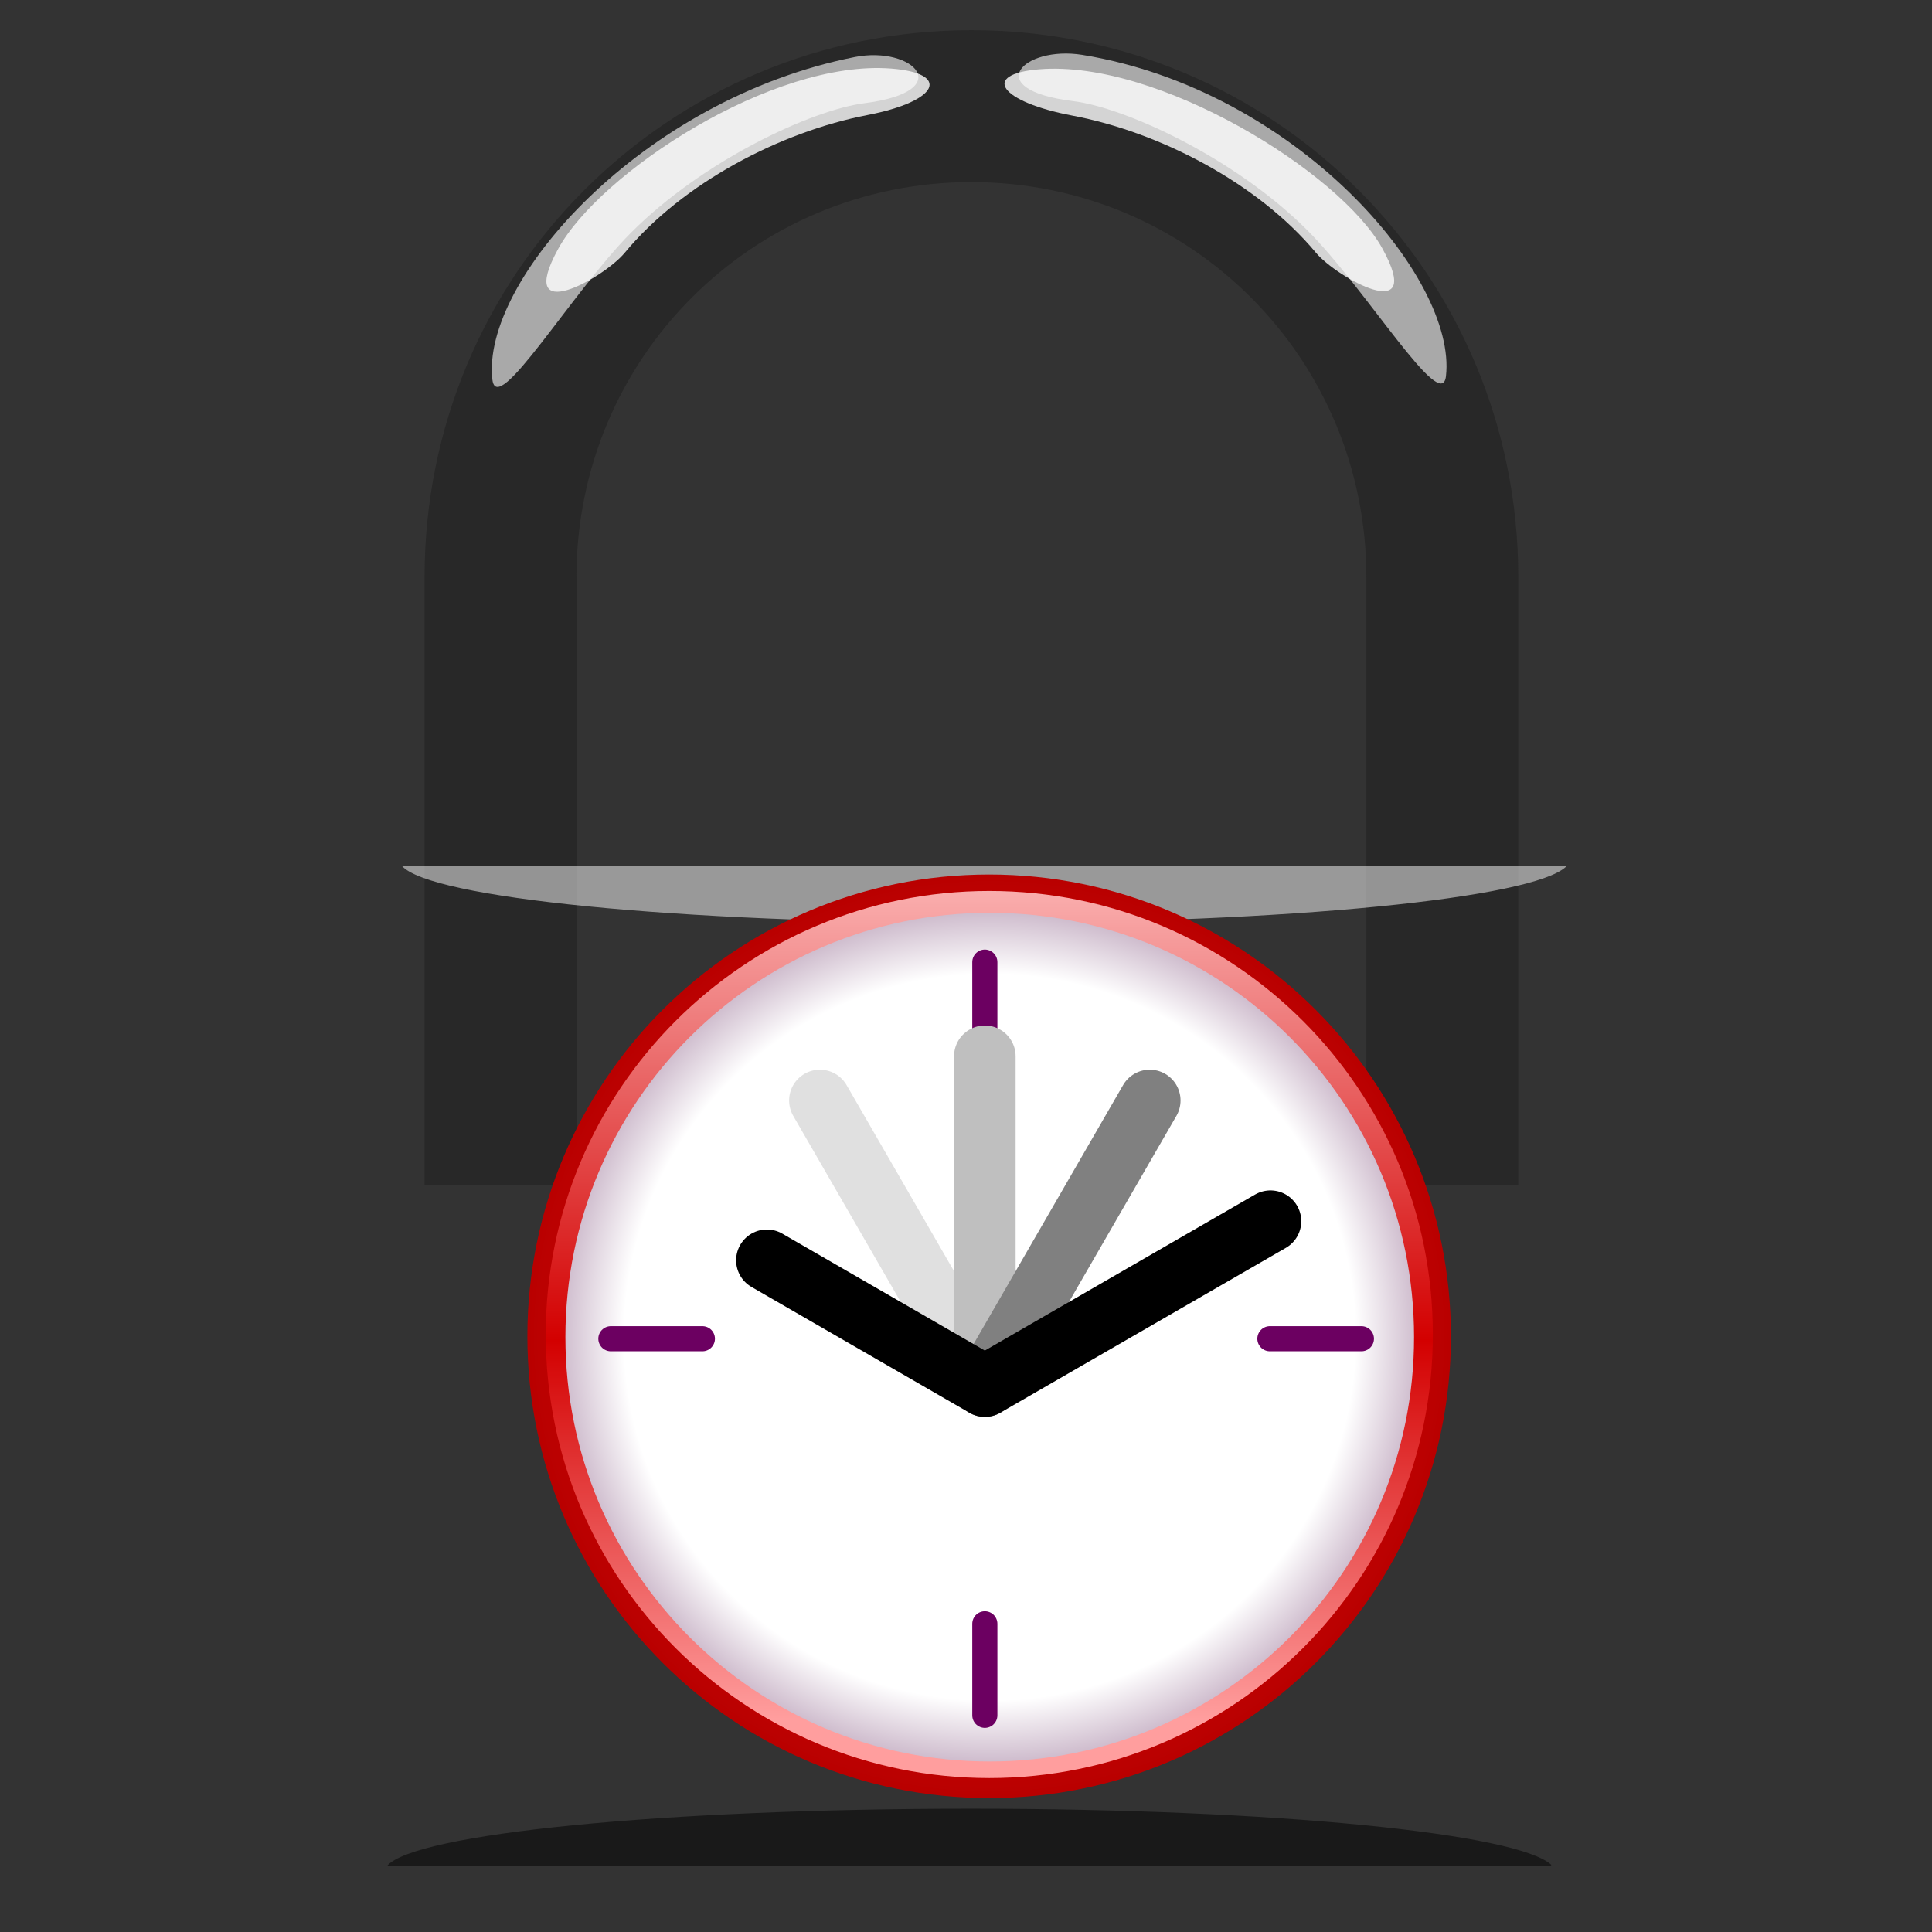 <?xml version="1.0" encoding="UTF-8" standalone="no"?>
<!-- Created with Inkscape (http://www.inkscape.org/) -->
<svg
   xmlns:dc="http://purl.org/dc/elements/1.1/"
   xmlns:cc="http://creativecommons.org/ns#"
   xmlns:rdf="http://www.w3.org/1999/02/22-rdf-syntax-ns#"
   xmlns:svg="http://www.w3.org/2000/svg"
   xmlns="http://www.w3.org/2000/svg"
   xmlns:xlink="http://www.w3.org/1999/xlink"
   xmlns:sodipodi="http://sodipodi.sourceforge.net/DTD/sodipodi-0.dtd"
   xmlns:inkscape="http://www.inkscape.org/namespaces/inkscape"
   height="128"
   id="svg1931"
   version="1.0"
   width="128"
   x="0"
   y="0"
   sodipodi:version="0.32"
   inkscape:version="0.46"
   sodipodi:docname="padlock-and-clock.svg"
   sodipodi:docbase="/home/azatoth/img"
   inkscape:output_extension="org.inkscape.output.svg.inkscape"
   inkscape:export-filename="/home/forger/Desktop/design/timekpr/timekpr-logo.png"
   inkscape:export-xdpi="70.3125"
   inkscape:export-ydpi="70.3125">
  <rect width="100%" height="100%" fill="#333333" stroke="none"/>
  <sodipodi:namedview
	 inkscape:window-height="785"
	 inkscape:window-width="1151"
	 inkscape:pageshadow="2"
	 inkscape:pageopacity="0.0"
	 guidetolerance="10.0"
	 gridtolerance="10.0"
	 objecttolerance="10.0"
	 borderopacity="1.0"
	 bordercolor="#666666"
	 pagecolor="#ffffff"
	 id="base"
	 inkscape:zoom="1"
	 inkscape:cx="-109.76056"
	 inkscape:cy="87.686082"
	 inkscape:window-x="0"
	 inkscape:window-y="30"
	 inkscape:current-layer="svg1931"
	 showgrid="false" />
  <defs
	 id="defs3">
	<inkscape:perspective
	   sodipodi:type="inkscape:persp3d"
	   inkscape:vp_x="0 : 64 : 1"
	   inkscape:vp_y="0 : 1000 : 0"
	   inkscape:vp_z="128 : 64 : 1"
	   inkscape:persp3d-origin="64 : 42.666667 : 1"
	   id="perspective116" />
	<linearGradient
	   id="linearGradient3057">
	  <stop
		 id="stop3059"
		 offset="0"
		 style="stop-color: rgb(40, 40, 40); stop-opacity: 1;" />
	  <stop
		 id="stop3061"
		 offset="1"
		 style="stop-color: rgb(40, 40, 40); stop-opacity: 0;" />
	</linearGradient>
	<linearGradient
	   id="linearGradient2834">
	  <stop
		 id="stop2836"
		 offset="0"
		 style="stop-color: rgb(235, 100, 105); stop-opacity: 1;" />
	  <stop
		 id="stop2838"
		 offset="1"
		 style="stop-color: rgb(183, 81, 79); stop-opacity: 0;" />
	</linearGradient>
	<linearGradient
	   id="linearGradient2780">
	  <stop
		 id="stop2782"
		 offset="0"
		 style="stop-color: rgb(255, 255, 255); stop-opacity: 1;" />
	  <stop
		 id="stop2784"
		 offset="1"
		 style="stop-color: rgb(255, 255, 255); stop-opacity: 0;" />
	</linearGradient>
	<linearGradient
	   id="linearGradient2713">
	  <stop
		 id="stop2715"
		 offset="0"
		 style="stop-color: rgb(0, 0, 0); stop-opacity: 1;" />
	  <stop
		 id="stop2717"
		 offset="1"
		 style="stop-color: rgb(255, 255, 255); stop-opacity: 1;" />
	</linearGradient>
	<linearGradient
	   id="linearGradient2701">
	  <stop
		 id="stop2703"
		 offset="0"
		 style="stop-color: rgb(192, 25, 18); stop-opacity: 1;" />
	  <stop
		 id="stop2770"
		 offset="0.75"
		 style="stop-color: rgb(222, 49, 51); stop-opacity: 1;" />
	  <stop
		 id="stop2705"
		 offset="1"
		 style="stop-color: rgb(228, 66, 66); stop-opacity: 1;" />
	</linearGradient>
	<linearGradient
	   gradientTransform="matrix(2.152, 0, 0, 1.771, -0.051, 4.352)"
	   gradientUnits="userSpaceOnUse"
	   id="linearGradient2707"
	   spreadMethod="reflect"
	   x1="29.614"
	   x2="44.724"
	   xlink:href="#linearGradient2701"
	   y1="52.609"
	   y2="52.609" />
	<linearGradient
	   gradientTransform="matrix(1.121, 0, 0, 0.892, 0, 4)"
	   gradientUnits="userSpaceOnUse"
	   id="linearGradient2719"
	   spreadMethod="reflect"
	   x1="28.071"
	   x2="28.071"
	   xlink:href="#linearGradient2713"
	   y1="40.272"
	   y2="42.646" />
	<linearGradient
	   gradientTransform="matrix(2.219, 0, 0, 1.826, -0.051, -1.013)"
	   gradientUnits="userSpaceOnUse"
	   id="linearGradient2732"
	   spreadMethod="reflect"
	   x1="29.094"
	   x2="29.094"
	   xlink:href="#linearGradient2713"
	   y1="46.357"
	   y2="47.296" />
	<linearGradient
	   gradientTransform="matrix(2.219, 0, 0, 1.826, -0.051, -1.013)"
	   gradientUnits="userSpaceOnUse"
	   id="linearGradient2736"
	   spreadMethod="reflect"
	   x1="24.261"
	   x2="24.606"
	   xlink:href="#linearGradient2713"
	   y1="44.011"
	   y2="45.888" />
	<linearGradient
	   gradientTransform="scale(1.102, 0.907)"
	   gradientUnits="userSpaceOnUse"
	   id="linearGradient2740"
	   spreadMethod="reflect"
	   x1="17.682"
	   x2="17.425"
	   xlink:href="#linearGradient2713"
	   y1="60.434"
	   y2="62.78" />
	<radialGradient
	   cx="20.361"
	   cy="22.546"
	   fx="20.361"
	   fy="22.546"
	   gradientTransform="matrix(0.433, 0, 0, 1.435, 6.41, -0.113)"
	   gradientUnits="userSpaceOnUse"
	   id="radialGradient2788"
	   r="15.157"
	   xlink:href="#linearGradient2780" />
	<radialGradient
	   cx="20.361"
	   cy="22.546"
	   fx="20.361"
	   fy="22.546"
	   gradientTransform="matrix(0.5, 0, 0, 1.675, 5.003, -5.108)"
	   gradientUnits="userSpaceOnUse"
	   id="radialGradient2792"
	   r="15.157"
	   xlink:href="#linearGradient2780" />
	<radialGradient
	   cx="20.361"
	   cy="22.546"
	   fx="20.361"
	   fy="22.546"
	   gradientTransform="matrix(0.621, 0, 0, 1.882, 2.389, -9.409)"
	   gradientUnits="userSpaceOnUse"
	   id="radialGradient2796"
	   r="15.157"
	   xlink:href="#linearGradient2780" />
	<radialGradient
	   cx="20.361"
	   cy="22.546"
	   fx="20.361"
	   fy="22.546"
	   gradientTransform="matrix(0.433, 0, 0, 1.435, 6.41, -0.113)"
	   gradientUnits="userSpaceOnUse"
	   id="radialGradient2811"
	   r="15.157"
	   xlink:href="#linearGradient2780" />
	<radialGradient
	   cx="20.361"
	   cy="22.546"
	   fx="20.361"
	   fy="22.546"
	   gradientTransform="matrix(0.5, 0, 0, 1.675, 5.003, -5.108)"
	   gradientUnits="userSpaceOnUse"
	   id="radialGradient2813"
	   r="15.157"
	   xlink:href="#linearGradient2780" />
	<radialGradient
	   cx="20.361"
	   cy="22.546"
	   fx="20.361"
	   fy="22.546"
	   gradientTransform="matrix(0.621, 0, 0, 1.882, 2.389, -9.409)"
	   gradientUnits="userSpaceOnUse"
	   id="radialGradient2815"
	   r="15.157"
	   xlink:href="#linearGradient2780" />
	<radialGradient
	   cx="20.361"
	   cy="22.546"
	   fx="20.361"
	   fy="22.546"
	   gradientTransform="matrix(0.433, 0, 0, 1.435, 6.41, -0.113)"
	   gradientUnits="userSpaceOnUse"
	   id="radialGradient2817"
	   r="15.157"
	   xlink:href="#linearGradient2780" />
	<radialGradient
	   cx="20.361"
	   cy="22.546"
	   fx="20.361"
	   fy="22.546"
	   gradientTransform="matrix(0.5, 0, 0, 1.675, 5.003, -5.108)"
	   gradientUnits="userSpaceOnUse"
	   id="radialGradient2819"
	   r="15.157"
	   xlink:href="#linearGradient2780" />
	<radialGradient
	   cx="20.361"
	   cy="22.546"
	   fx="20.361"
	   fy="22.546"
	   gradientTransform="matrix(0.621, 0, 0, 1.882, 2.389, -9.409)"
	   gradientUnits="userSpaceOnUse"
	   id="radialGradient2821"
	   r="15.157"
	   xlink:href="#linearGradient2780" />
	<radialGradient
	   cx="17.192"
	   cy="14.639"
	   fx="17.192"
	   fy="14.639"
	   gradientTransform="scale(1.896, 0.527)"
	   gradientUnits="userSpaceOnUse"
	   id="radialGradient2840"
	   r="3.565"
	   xlink:href="#linearGradient2834" />
	<radialGradient
	   cx="21.595"
	   cy="8.981"
	   fx="21.595"
	   fy="8.981"
	   gradientTransform="matrix(2.367, 0, 0, 1.727, -0.404, -0.013)"
	   gradientUnits="userSpaceOnUse"
	   id="radialGradient2869"
	   r="6.068"
	   xlink:href="#linearGradient2834" />
	<radialGradient
	   cx="21.595"
	   cy="8.981"
	   fx="21.595"
	   fy="8.981"
	   gradientTransform="matrix(-2.367, 0, 0, 1.727, 129.123, -0.113)"
	   gradientUnits="userSpaceOnUse"
	   id="radialGradient2873"
	   r="6.068"
	   xlink:href="#linearGradient2834" />
	<linearGradient
	   gradientTransform="matrix(2.161, 0, 0, 1.805, -0.051, 2.267)"
	   gradientUnits="userSpaceOnUse"
	   id="linearGradient2895"
	   x1="33.184"
	   x2="33.184"
	   xlink:href="#linearGradient2780"
	   y1="24.385"
	   y2="-13.17" />
	<radialGradient
	   cx="27.27"
	   cy="16.278"
	   fx="27.27"
	   fy="16.278"
	   gradientTransform="scale(0.973, 1.027)"
	   gradientUnits="userSpaceOnUse"
	   id="radialGradient2929"
	   r="13.639"
	   xlink:href="#linearGradient2780" />
	<linearGradient
	   gradientTransform="matrix(2.21, 0, 0, 1.964, -1.516, -2.171)"
	   gradientUnits="userSpaceOnUse"
	   id="linearGradient2935"
	   x1="33.184"
	   x2="33.184"
	   xlink:href="#linearGradient2780"
	   y1="24.385"
	   y2="-13.17" />
	<linearGradient
	   gradientTransform="matrix(1.632, 0, 0, 2.483, -0.051, -0.013)"
	   gradientUnits="userSpaceOnUse"
	   id="linearGradient2943"
	   x1="38.782"
	   x2="38.782"
	   xlink:href="#linearGradient2780"
	   y1="9.575"
	   y2="7.586" />
	<linearGradient
	   gradientTransform="matrix(1.638, 0, 0, 2.474, -0.051, -0.013)"
	   gradientUnits="userSpaceOnUse"
	   id="linearGradient2951"
	   x1="38.363"
	   x2="39.724"
	   xlink:href="#linearGradient2780"
	   y1="11.17"
	   y2="6.092" />
	<radialGradient
	   cx="21.595"
	   cy="8.981"
	   fx="21.595"
	   fy="8.981"
	   gradientTransform="matrix(3.085, 0, 0, 2.053, -15.985, -3.149)"
	   gradientUnits="userSpaceOnUse"
	   id="radialGradient2955"
	   r="6.068"
	   xlink:href="#linearGradient2834" />
	<radialGradient
	   cx="21.595"
	   cy="8.981"
	   fx="21.595"
	   fy="8.981"
	   gradientTransform="matrix(-2.846, 0, 0, 2.088, 139.525, -3.586)"
	   gradientUnits="userSpaceOnUse"
	   id="radialGradient2959"
	   r="6.068"
	   xlink:href="#linearGradient2834" />
	<radialGradient
	   cx="8.018"
	   cy="231.983"
	   fx="8.018"
	   fy="231.983"
	   gradientTransform="scale(3.742, 0.267)"
	   gradientUnits="userSpaceOnUse"
	   id="radialGradient3063"
	   r="7.483"
	   xlink:href="#linearGradient3057" />
	<radialGradient
	   cx="8.018"
	   cy="231.983"
	   fx="8.018"
	   fy="231.983"
	   gradientTransform="scale(3.742, 0.267)"
	   gradientUnits="userSpaceOnUse"
	   id="radialGradient3069"
	   r="7.483"
	   xlink:href="#linearGradient3057" />
	<radialGradient
	   cx="8.018"
	   cy="231.983"
	   fx="8.018"
	   fy="231.983"
	   gradientTransform="scale(3.742, 0.267)"
	   gradientUnits="userSpaceOnUse"
	   id="radialGradient3071"
	   r="7.483"
	   xlink:href="#linearGradient3057" />
	<linearGradient
	   gradientTransform="matrix(2.136, 0, 0, 1.826, 2.349, -1.013)"
	   gradientUnits="userSpaceOnUse"
	   id="linearGradient3080"
	   spreadMethod="pad"
	   x1="26.974"
	   x2="26.974"
	   xlink:href="#linearGradient2780"
	   y1="68.68"
	   y2="44.981" />
	<linearGradient
	   gradientTransform="matrix(1.632, 0, 0, 2.436, -0.051, 2.01)"
	   gradientUnits="userSpaceOnUse"
	   id="linearGradient3084"
	   x1="35.996"
	   x2="35.996"
	   xlink:href="#linearGradient2780"
	   y1="1.625"
	   y2="11.711" />
	<linearGradient
	   gradientTransform="matrix(2.219, 0, 0, 1.826, -0.051, -1.013)"
	   gradientUnits="userSpaceOnUse"
	   id="linearGradient3086"
	   spreadMethod="reflect"
	   x1="17.682"
	   x2="17.425"
	   xlink:href="#linearGradient2713"
	   y1="60.434"
	   y2="62.78" />
	<linearGradient
	   inkscape:collect="always"
	   xlink:href="#linearGradient2701"
	   id="linearGradient3106"
	   gradientUnits="userSpaceOnUse"
	   gradientTransform="matrix(2.152, 0, 0, 1.771, -0.051, 4.352)"
	   spreadMethod="reflect"
	   x1="29.614"
	   y1="52.609"
	   x2="44.724"
	   y2="52.609" />
	<linearGradient
	   inkscape:collect="always"
	   xlink:href="#linearGradient2713"
	   id="linearGradient3108"
	   gradientUnits="userSpaceOnUse"
	   gradientTransform="matrix(2.219, 0, 0, 1.826, -0.051, -1.013)"
	   spreadMethod="reflect"
	   x1="29.094"
	   y1="46.357"
	   x2="29.094"
	   y2="47.296" />
	<linearGradient
	   inkscape:collect="always"
	   xlink:href="#linearGradient2713"
	   id="linearGradient3110"
	   gradientUnits="userSpaceOnUse"
	   gradientTransform="matrix(2.219, 0, 0, 1.826, -0.051, -1.013)"
	   spreadMethod="reflect"
	   x1="24.261"
	   y1="44.011"
	   x2="24.606"
	   y2="45.888" />
	<linearGradient
	   inkscape:collect="always"
	   xlink:href="#linearGradient2713"
	   id="linearGradient3112"
	   gradientUnits="userSpaceOnUse"
	   gradientTransform="matrix(2.219, 0, 0, 1.826, -0.051, -1.013)"
	   spreadMethod="reflect"
	   x1="17.682"
	   y1="60.434"
	   x2="17.425"
	   y2="62.78" />
	<radialGradient
	   inkscape:collect="always"
	   xlink:href="#linearGradient2780"
	   id="radialGradient3114"
	   gradientUnits="userSpaceOnUse"
	   gradientTransform="matrix(0.433, 0, 0, 1.435, 6.41, -0.113)"
	   cx="20.361"
	   cy="22.546"
	   fx="20.361"
	   fy="22.546"
	   r="15.157" />
	<radialGradient
	   inkscape:collect="always"
	   xlink:href="#linearGradient2780"
	   id="radialGradient3116"
	   gradientUnits="userSpaceOnUse"
	   gradientTransform="matrix(0.5, 0, 0, 1.675, 5.003, -5.108)"
	   cx="20.361"
	   cy="22.546"
	   fx="20.361"
	   fy="22.546"
	   r="15.157" />
	<radialGradient
	   inkscape:collect="always"
	   xlink:href="#linearGradient2780"
	   id="radialGradient3118"
	   gradientUnits="userSpaceOnUse"
	   gradientTransform="matrix(0.621, 0, 0, 1.882, 2.389, -9.409)"
	   cx="20.361"
	   cy="22.546"
	   fx="20.361"
	   fy="22.546"
	   r="15.157" />
	<radialGradient
	   inkscape:collect="always"
	   xlink:href="#linearGradient2780"
	   id="radialGradient3120"
	   gradientUnits="userSpaceOnUse"
	   gradientTransform="matrix(0.433, 0, 0, 1.435, 6.41, -0.113)"
	   cx="20.361"
	   cy="22.546"
	   fx="20.361"
	   fy="22.546"
	   r="15.157" />
	<radialGradient
	   inkscape:collect="always"
	   xlink:href="#linearGradient2780"
	   id="radialGradient3122"
	   gradientUnits="userSpaceOnUse"
	   gradientTransform="matrix(0.5, 0, 0, 1.675, 5.003, -5.108)"
	   cx="20.361"
	   cy="22.546"
	   fx="20.361"
	   fy="22.546"
	   r="15.157" />
	<radialGradient
	   inkscape:collect="always"
	   xlink:href="#linearGradient2780"
	   id="radialGradient3124"
	   gradientUnits="userSpaceOnUse"
	   gradientTransform="matrix(0.621, 0, 0, 1.882, 2.389, -9.409)"
	   cx="20.361"
	   cy="22.546"
	   fx="20.361"
	   fy="22.546"
	   r="15.157" />
	<linearGradient
	   inkscape:collect="always"
	   xlink:href="#linearGradient2780"
	   id="linearGradient3126"
	   gradientUnits="userSpaceOnUse"
	   gradientTransform="matrix(2.136, 0, 0, 1.826, 2.349, -1.013)"
	   spreadMethod="pad"
	   x1="26.974"
	   y1="68.68"
	   x2="26.974"
	   y2="44.981" />
	<linearGradient
	   inkscape:collect="always"
	   xlink:href="#linearGradient2780"
	   id="linearGradient3130"
	   gradientUnits="userSpaceOnUse"
	   gradientTransform="matrix(2.136, 0, 0, 1.826, 2.349, -1.013)"
	   spreadMethod="pad"
	   x1="26.974"
	   y1="68.68"
	   x2="26.974"
	   y2="44.981" />
	<linearGradient
	   inkscape:collect="always"
	   xlink:href="#linearGradient2713"
	   id="linearGradient3142"
	   gradientUnits="userSpaceOnUse"
	   gradientTransform="matrix(2.219, 0, 0, 1.826, -0.051, -1.013)"
	   spreadMethod="reflect"
	   x1="17.682"
	   y1="60.434"
	   x2="17.425"
	   y2="62.78" />
	<linearGradient
	   inkscape:collect="always"
	   xlink:href="#linearGradient2713"
	   id="linearGradient3145"
	   gradientUnits="userSpaceOnUse"
	   gradientTransform="matrix(2.219, 0, 0, 1.826, -0.051, -1.013)"
	   spreadMethod="reflect"
	   x1="24.261"
	   y1="44.011"
	   x2="24.606"
	   y2="45.888" />
	<linearGradient
	   inkscape:collect="always"
	   xlink:href="#linearGradient2713"
	   id="linearGradient3148"
	   gradientUnits="userSpaceOnUse"
	   gradientTransform="matrix(2.219, 0, 0, 1.826, -0.051, -1.013)"
	   spreadMethod="reflect"
	   x1="29.094"
	   y1="46.357"
	   x2="29.094"
	   y2="47.296" />
	<linearGradient
	   inkscape:collect="always"
	   xlink:href="#linearGradient2701"
	   id="linearGradient3151"
	   gradientUnits="userSpaceOnUse"
	   gradientTransform="matrix(2.152, 0, 0, 1.771, -0.051, 4.352)"
	   spreadMethod="reflect"
	   x1="29.614"
	   y1="52.609"
	   x2="44.724"
	   y2="52.609" />
	<radialGradient
	   inkscape:collect="always"
	   xlink:href="#linearGradient3057"
	   id="radialGradient4946"
	   gradientUnits="userSpaceOnUse"
	   gradientTransform="matrix(7.531, 0, 0, 0.538, 3.974, -2.026)"
	   cx="8.018"
	   cy="231.983"
	   fx="8.018"
	   fy="231.983"
	   r="7.483" />
	<radialGradient
	   inkscape:collect="always"
	   xlink:href="#linearGradient3057"
	   id="radialGradient4949"
	   gradientUnits="userSpaceOnUse"
	   gradientTransform="matrix(7.531, 0, 0, 0.672, 3.974, -34.231)"
	   cx="8.018"
	   cy="231.983"
	   fx="8.018"
	   fy="231.983"
	   r="7.483" />
	<radialGradient
	   inkscape:collect="always"
	   xlink:href="#linearGradient3057"
	   id="radialGradient4952"
	   gradientUnits="userSpaceOnUse"
	   gradientTransform="matrix(7.531, 0, 0, 0.538, 3.974, -0.013)"
	   cx="8.018"
	   cy="231.983"
	   fx="8.018"
	   fy="231.983"
	   r="7.483" />
	<radialGradient
	   inkscape:collect="always"
	   xlink:href="#linearGradient2834"
	   id="radialGradient4955"
	   gradientUnits="userSpaceOnUse"
	   gradientTransform="matrix(-2.846, 0, 0, 2.088, 139.525, -3.586)"
	   cx="21.595"
	   cy="8.981"
	   fx="21.595"
	   fy="8.981"
	   r="6.068" />
	<radialGradient
	   inkscape:collect="always"
	   xlink:href="#linearGradient2834"
	   id="radialGradient4958"
	   gradientUnits="userSpaceOnUse"
	   gradientTransform="matrix(3.085, 0, 0, 2.053, -15.985, -3.149)"
	   cx="21.595"
	   cy="8.981"
	   fx="21.595"
	   fy="8.981"
	   r="6.068" />
	<linearGradient
	   inkscape:collect="always"
	   xlink:href="#linearGradient2780"
	   id="linearGradient4965"
	   gradientUnits="userSpaceOnUse"
	   gradientTransform="matrix(2.161, 0, 0, 1.805, -0.051, 2.267)"
	   x1="33.184"
	   y1="24.385"
	   x2="33.184"
	   y2="-13.17" />
	<linearGradient
	   inkscape:collect="always"
	   xlink:href="#linearGradient2780"
	   id="linearGradient4968"
	   gradientUnits="userSpaceOnUse"
	   gradientTransform="matrix(2.21, 0, 0, 1.964, -1.516, -2.171)"
	   x1="33.184"
	   y1="24.385"
	   x2="33.184"
	   y2="-13.17" />
	<linearGradient
	   inkscape:collect="always"
	   xlink:href="#linearGradient2780"
	   id="linearGradient4971"
	   gradientUnits="userSpaceOnUse"
	   gradientTransform="matrix(1.632, 0, 0, 2.483, -0.051, -0.013)"
	   x1="38.782"
	   y1="9.575"
	   x2="38.782"
	   y2="7.586" />
	<radialGradient
	   inkscape:collect="always"
	   xlink:href="#linearGradient2834"
	   id="radialGradient4974"
	   gradientUnits="userSpaceOnUse"
	   gradientTransform="matrix(-2.367, 0, 0, 1.727, 129.123, -0.113)"
	   cx="21.595"
	   cy="8.981"
	   fx="21.595"
	   fy="8.981"
	   r="6.068" />
	<radialGradient
	   inkscape:collect="always"
	   xlink:href="#linearGradient2834"
	   id="radialGradient4977"
	   gradientUnits="userSpaceOnUse"
	   gradientTransform="matrix(2.367, 0, 0, 1.727, -0.404, -0.013)"
	   cx="21.595"
	   cy="8.981"
	   fx="21.595"
	   fy="8.981"
	   r="6.068" />
	<linearGradient
	   inkscape:collect="always"
	   xlink:href="#linearGradient2780"
	   id="linearGradient4980"
	   gradientUnits="userSpaceOnUse"
	   gradientTransform="matrix(1.638, 0, 0, 2.474, -0.051, -0.013)"
	   x1="38.363"
	   y1="11.17"
	   x2="39.724"
	   y2="6.092" />
	<linearGradient
	   inkscape:collect="always"
	   xlink:href="#linearGradient2780"
	   id="linearGradient4983"
	   gradientUnits="userSpaceOnUse"
	   gradientTransform="matrix(1.632, 0, 0, 2.436, -0.051, 2.01)"
	   x1="35.996"
	   y1="1.625"
	   x2="35.996"
	   y2="11.711" />
	<linearGradient
	   inkscape:collect="always"
	   xlink:href="#linearGradient2834"
	   id="linearGradient6067"
	   x1="-176"
	   y1="-97"
	   x2="-143"
	   y2="-97"
	   gradientUnits="userSpaceOnUse" />
	<radialGradient
	   r="64"
	   fy="63.43"
	   fx="78.225"
	   cy="63.43"
	   cx="78.225"
	   gradientTransform="matrix(1.079,0,0,1.079,-13.363,1.592)"
	   gradientUnits="userSpaceOnUse"
	   id="radialGradient3325"
	   xlink:href="#linearGradient3157"
	   inkscape:collect="always" />
	<linearGradient
	   y2="69.835"
	   x2="190.964"
	   y1="190.674"
	   x1="190.964"
	   gradientTransform="matrix(1.103,0,0,-1.103,-139.578,204.331)"
	   gradientUnits="userSpaceOnUse"
	   id="linearGradient3322"
	   xlink:href="#linearGradient3187"
	   inkscape:collect="always" />
	<radialGradient
	   r="56.999"
	   fy="69.26"
	   fx="69.83"
	   cy="69.26"
	   cx="69.83"
	   gradientTransform="matrix(1.581,0,-1.6614101e-8,1.57,-39.269,-38.567)"
	   gradientUnits="userSpaceOnUse"
	   id="radialGradient3319"
	   xlink:href="#linearGradient3203"
	   inkscape:collect="always" />
	<radialGradient
	   r="56.999"
	   fy="69.26"
	   fx="69.83"
	   cy="69.26"
	   cx="69.83"
	   gradientTransform="matrix(1.465,0,-1.5396695e-8,1.455,-32.559,-31.516)"
	   gradientUnits="userSpaceOnUse"
	   id="radialGradient3312"
	   xlink:href="#linearGradient3203"
	   inkscape:collect="always" />
	<linearGradient
	   y2="69.835"
	   x2="190.964"
	   y1="190.674"
	   x1="190.964"
	   gradientTransform="matrix(1.022,0,0,-1.022,-125.517,193.584)"
	   gradientUnits="userSpaceOnUse"
	   id="linearGradient3310"
	   xlink:href="#linearGradient3187"
	   inkscape:collect="always" />
	<radialGradient
	   r="64"
	   fy="63.43"
	   fx="78.225"
	   cy="63.43"
	   cx="78.225"
	   gradientTransform="translate(-8.551,5.7)"
	   gradientUnits="userSpaceOnUse"
	   id="radialGradient3308"
	   xlink:href="#linearGradient3157"
	   inkscape:collect="always" />
	<radialGradient
	   r="64"
	   fy="63.43"
	   fx="78.225"
	   cy="63.43"
	   cx="78.225"
	   gradientTransform="translate(-8.551,5.7)"
	   gradientUnits="userSpaceOnUse"
	   id="radialGradient3295"
	   xlink:href="#linearGradient3157"
	   inkscape:collect="always" />
	<linearGradient
	   y2="69.835"
	   x2="190.964"
	   y1="190.674"
	   x1="190.964"
	   gradientTransform="matrix(1.022,0,0,-1.022,-125.517,193.584)"
	   gradientUnits="userSpaceOnUse"
	   id="linearGradient3292"
	   xlink:href="#linearGradient3187"
	   inkscape:collect="always" />
	<linearGradient
	   y2="69.835"
	   x2="190.964"
	   y1="190.674"
	   x1="190.964"
	   gradientTransform="matrix(0,0.986,0.986,0,53.409,-135.603)"
	   gradientUnits="userSpaceOnUse"
	   id="linearGradient3289"
	   xlink:href="#linearGradient3187"
	   inkscape:collect="always" />
	<radialGradient
	   r="56.999"
	   fy="69.26"
	   fx="69.83"
	   cy="69.26"
	   cx="69.83"
	   gradientTransform="matrix(1.465,0,-1.5396695e-8,1.455,-32.559,-31.516)"
	   gradientUnits="userSpaceOnUse"
	   id="radialGradient3286"
	   xlink:href="#linearGradient3203"
	   inkscape:collect="always" />
	<radialGradient
	   r="56.999"
	   fy="69.26"
	   fx="69.83"
	   cy="69.26"
	   cx="69.83"
	   gradientTransform="matrix(1.42,0,-1.4922378e-8,1.41,-29.901,-27.259)"
	   gradientUnits="userSpaceOnUse"
	   id="radialGradient3276"
	   xlink:href="#linearGradient3203"
	   inkscape:collect="always" />
	<linearGradient
	   y2="69.835"
	   x2="190.964"
	   y1="190.674"
	   x1="190.964"
	   gradientTransform="matrix(0,0.986,0.986,0,-50.709,-118.133)"
	   gradientUnits="userSpaceOnUse"
	   id="linearGradient3274"
	   xlink:href="#linearGradient3187"
	   inkscape:collect="always" />
	<linearGradient
	   y2="69.835"
	   x2="190.964"
	   y1="190.674"
	   x1="190.964"
	   gradientTransform="matrix(1.014,0,0,-1.014,-123.849,193.553)"
	   gradientUnits="userSpaceOnUse"
	   id="linearGradient3272"
	   xlink:href="#linearGradient3187"
	   inkscape:collect="always" />
	<radialGradient
	   r="64"
	   fy="63.43"
	   fx="78.225"
	   cy="63.43"
	   cx="78.225"
	   gradientTransform="translate(-8.551,5.7)"
	   gradientUnits="userSpaceOnUse"
	   id="radialGradient3270"
	   xlink:href="#linearGradient3157"
	   inkscape:collect="always" />
	<radialGradient
	   r="56.999"
	   fy="69.26"
	   fx="69.83"
	   cy="69.26"
	   cx="69.83"
	   gradientTransform="matrix(1.42,0,-1.4922378e-8,1.41,-29.901,-27.259)"
	   gradientUnits="userSpaceOnUse"
	   id="radialGradient3243"
	   xlink:href="#linearGradient3203"
	   inkscape:collect="always" />
	<linearGradient
	   y2="69.835"
	   x2="190.964"
	   y1="190.674"
	   x1="190.964"
	   gradientTransform="matrix(0,0.986,0.986,0,-50.709,-118.133)"
	   gradientUnits="userSpaceOnUse"
	   id="linearGradient3221"
	   xlink:href="#linearGradient3187"
	   inkscape:collect="always" />
	<linearGradient
	   gradientTransform="matrix(1.014,0,0,-1.014,-123.849,193.553)"
	   gradientUnits="userSpaceOnUse"
	   y2="69.835"
	   x2="190.964"
	   y1="190.674"
	   x1="190.964"
	   id="linearGradient3199"
	   xlink:href="#linearGradient3187"
	   inkscape:collect="always" />
	<radialGradient
	   gradientTransform="translate(-8.551,5.7)"
	   gradientUnits="userSpaceOnUse"
	   r="64"
	   fy="63.43"
	   fx="78.225"
	   cy="63.43"
	   cx="78.225"
	   id="radialGradient3175"
	   xlink:href="#linearGradient3157"
	   inkscape:collect="always" />
	<inkscape:perspective
	   id="perspective14"
	   inkscape:persp3d-origin="16.5 : 11 : 1"
	   inkscape:vp_z="33 : 16.5 : 1"
	   inkscape:vp_y="0 : 1000 : 0"
	   inkscape:vp_x="0 : 16.5 : 1"
	   sodipodi:type="inkscape:persp3d" />
	<linearGradient
	   id="linearGradient3157">
	  <stop
		 id="stop3171"
		 offset="0"
		 style="stop-color:#ff2323;stop-opacity:1;" />
	  <stop
		 id="stop3161"
		 offset="1"
		 style="stop-color:#b90000;stop-opacity:1;" />
	</linearGradient>
	<linearGradient
	   id="linearGradient3181">
	  <stop
		 style="stop-color:#ff2323;stop-opacity:1;"
		 offset="0"
		 id="stop3183" />
	  <stop
		 style="stop-color:#b90000;stop-opacity:1;"
		 offset="1"
		 id="stop3185" />
	</linearGradient>
	<linearGradient
	   id="linearGradient3187">
	  <stop
		 id="stop3189"
		 offset="0"
		 style="stop-color:#ffc6c6;stop-opacity:1;" />
	  <stop
		 style="stop-color:#d30000;stop-opacity:1;"
		 offset="0.575"
		 id="stop3201" />
	  <stop
		 id="stop3191"
		 offset="1"
		 style="stop-color:#ff9e9e;stop-opacity:1;" />
	</linearGradient>
	<linearGradient
	   id="linearGradient3203">
	  <stop
		 style="stop-color:#ffffff;stop-opacity:1;"
		 offset="0"
		 id="stop3213" />
	  <stop
		 id="stop3217"
		 offset="0.607"
		 style="stop-color:#ffffff;stop-opacity:1;" />
	  <stop
		 id="stop3207"
		 offset="1"
		 style="stop-color:#460041;stop-opacity:1;" />
	</linearGradient>
  </defs>
  <g
	 id="g5908">
	<g
	   id="g5889">
	  <path
		 style="fill: rgb(40, 40, 40); fill-opacity: 1; fill-rule: evenodd; stroke: none; stroke-width: 0.625; stroke-linecap: round; stroke-linejoin: round; stroke-miterlimit: 4; stroke-dashoffset: 0pt; stroke-opacity: 1;"
		 id="rect2723"
		 d="M 64.359,2 C 44.287,2 28.128,18.159 28.128,38.231 L 28.128,78.487 L 38.192,78.487 L 38.192,38.231 C 38.192,23.734 49.863,12.064 64.359,12.064 C 78.855,12.064 90.526,23.734 90.526,38.231 L 90.526,78.487 L 100.59,78.487 L 100.59,38.231 C 100.59,18.159 84.431,2 64.359,2 z " />
	  <path
		 style="opacity: 0.65; fill: url(#linearGradient4983) rgb(0, 0, 0); fill-opacity: 1; fill-rule: evenodd; stroke: none; stroke-width: 0.625; stroke-linecap: round; stroke-linejoin: round; stroke-miterlimit: 4; stroke-dashoffset: 0pt; stroke-opacity: 1;"
		 id="path3082"
		 d="M 64.359,4.629 C 45.402,4.629 30.141,20.936 30.141,39.538 L 30.141,77.066 C 30.141,91.156 38.917,103.116 51.402,108.114 C 42.457,104.041 36.18,95.314 36.18,84.967 L 36.18,37.563 C 36.18,23.338 47.85,10.942 62.346,10.942 L 66.372,10.942 C 80.868,10.942 92.539,23.338 92.539,37.563 L 92.539,84.967 C 92.539,95.314 86.262,104.041 77.317,108.114 C 89.801,103.116 98.577,91.156 98.577,77.066 L 98.577,39.538 C 98.577,20.936 83.316,4.629 64.359,4.629 z " />
	  <path
		 style="opacity: 0.5; fill: url(#linearGradient4980) rgb(0, 0, 0); fill-opacity: 1; fill-rule: evenodd; stroke: none; stroke-width: 0.625; stroke-linecap: round; stroke-linejoin: round; stroke-miterlimit: 4; stroke-dashoffset: 0pt; stroke-opacity: 1;"
		 id="path2931"
		 d="M 64.359,2.854 C 44.849,2.854 29.142,18.455 29.142,37.834 L 29.142,76.929 C 29.142,91.606 38.175,104.066 51.023,109.273 C 41.817,105.03 35.357,95.938 35.357,85.16 L 35.357,35.776 C 35.357,20.957 47.368,6.694 62.288,6.694 L 66.431,6.694 C 81.35,6.694 93.361,20.957 93.361,35.776 L 93.361,85.16 C 93.361,95.938 86.901,105.03 77.695,109.273 C 90.543,104.066 99.576,91.606 99.576,76.929 L 99.576,37.834 C 99.576,18.455 83.869,2.854 64.359,2.854 z " />
	  <path
		 style="opacity: 0.8; fill: url(#radialGradient4977) rgb(0, 0, 0); fill-opacity: 1; fill-rule: evenodd; stroke: none; stroke-width: 1px; stroke-linecap: butt; stroke-linejoin: miter; stroke-opacity: 1;"
		 id="path2861"
		 d="M 49.471,12.003 C 44.032,15.408 40.972,21.213 41.571,23.148 C 42.217,25.233 46.038,15.915 56.854,13.029 C 65.195,10.804 56.854,7.38 49.471,12.003 z " />
	  <path
		 style="opacity: 0.8; fill: url(#radialGradient4974) rgb(0, 0, 0); fill-opacity: 1; fill-rule: evenodd; stroke: none; stroke-width: 1px; stroke-linecap: butt; stroke-linejoin: miter; stroke-opacity: 1;"
		 id="path2871"
		 d="M 79.248,11.903 C 84.686,15.308 87.746,21.113 87.147,23.048 C 86.501,25.133 82.68,15.815 71.864,12.929 C 63.523,10.704 71.864,7.28 79.248,11.903 z " />
	  <path
		 style="opacity: 0.5; fill: url(#linearGradient4971) rgb(0, 0, 0); fill-opacity: 1; fill-rule: evenodd; stroke: none; stroke-width: 0.625; stroke-linecap: round; stroke-linejoin: round; stroke-miterlimit: 4; stroke-dashoffset: 0pt; stroke-opacity: 1;"
		 id="rect2875"
		 d="M 64.359,6.279 C 45.402,6.279 30.141,19.274 30.141,38.231 L 30.141,76.475 C 30.141,90.832 38.917,103.021 51.402,108.114 C 42.457,103.963 36.18,95.07 36.18,84.526 L 36.18,36.218 C 36.18,21.722 47.85,10.036 62.346,10.036 L 66.372,10.036 C 80.868,10.036 92.539,21.722 92.539,36.218 L 92.539,84.526 C 92.539,95.07 86.262,103.963 77.317,108.114 C 89.801,103.021 98.577,90.832 98.577,76.475 L 98.577,38.231 C 98.577,19.274 83.316,6.279 64.359,6.279 z " />
	  <path
		 style="opacity: 0.8; fill: url(#linearGradient4968) rgb(0, 0, 0); fill-opacity: 1; fill-rule: evenodd; stroke: none; stroke-width: 0.625; stroke-linecap: round; stroke-linejoin: round; stroke-miterlimit: 4; stroke-dashoffset: 0pt; stroke-opacity: 1;"
		 id="path2933"
		 d="M 64.359,4.039 C 37.597,4.039 31.422,27.354 31.422,37.899 C 31.422,69.533 33.48,69.533 33.48,37.899 C 33.48,14.7 49.943,5.544 64.359,5.544 C 78.775,5.544 95.238,15.647 95.238,37.899 C 95.238,69.533 97.297,69.533 97.297,37.899 C 97.297,27.354 91.121,4.039 64.359,4.039 z " />
	  <path
		 style="opacity: 0.6; fill: url(#linearGradient4965) rgb(0, 0, 0); fill-opacity: 1; fill-rule: evenodd; stroke: none; stroke-width: 0.625; stroke-linecap: round; stroke-linejoin: round; stroke-miterlimit: 4; stroke-dashoffset: 0pt; stroke-opacity: 1;"
		 id="path2885"
		 d="M 64.359,7.091 C 38.192,7.091 32.154,29.391 32.154,39.079 C 32.154,68.141 34.167,68.141 34.167,39.079 C 34.167,17.767 50.263,8.474 64.359,8.474 C 78.455,8.474 94.552,18.636 94.552,39.079 C 94.552,68.141 96.564,68.141 96.564,39.079 C 96.564,29.391 90.526,7.091 64.359,7.091 z " />
	  <path
		 style="opacity: 0.8; fill: white; fill-opacity: 1; fill-rule: evenodd; stroke: none; stroke-width: 1px; stroke-linecap: butt; stroke-linejoin: miter; stroke-opacity: 1;"
		 id="path2897"
		 d="M 36.98,16.488 C 34.104,21.736 40.007,18.419 41.378,16.761 C 45.232,12.102 51.745,8.725 57.463,7.623 C 62.257,6.698 62.988,4.847 59.04,4.541 C 51.168,3.93 39.736,11.456 36.98,16.488 z " />
	  <path
		 style="opacity: 0.6; fill: white; fill-opacity: 1; fill-rule: evenodd; stroke: none; stroke-width: 1px; stroke-linecap: butt; stroke-linejoin: miter; stroke-opacity: 1;"
		 id="path2901"
		 d="M 32.623,25.156 C 32.928,27.72 37.887,19.358 41.791,15.432 C 46.559,10.637 53.787,7.281 57.265,6.838 C 63.463,6.047 60.521,3.01 56.636,3.777 C 42.516,6.566 31.846,18.616 32.623,25.156 z " />
	  <path
		 style="opacity: 0.8; fill: white; fill-opacity: 1; fill-rule: evenodd; stroke: none; stroke-width: 1px; stroke-linecap: butt; stroke-linejoin: miter; stroke-opacity: 1;"
		 id="path2909"
		 d="M 91.58,16.452 C 94.474,21.689 88.56,18.394 87.183,16.742 C 83.312,12.097 76.786,8.744 71.064,7.662 C 66.266,6.756 64.916,4.91 68.863,4.589 C 76.733,3.949 88.805,11.43 91.58,16.452 z " />
	  <path
		 style="opacity: 0.6; fill: white; fill-opacity: 1; fill-rule: evenodd; stroke: none; stroke-width: 1px; stroke-linecap: butt; stroke-linejoin: miter; stroke-opacity: 1;"
		 id="path2911"
		 d="M 95.798,24.925 C 95.503,27.491 90.514,19.146 86.595,15.235 C 81.809,10.458 74.569,7.128 71.09,6.698 C 64.889,5.93 67.797,3.002 71.707,3.635 C 85.848,5.937 96.551,18.382 95.798,24.925 z " />
	  <path
		 style="opacity: 0.4; fill: url(#radialGradient4958) rgb(0, 0, 0); fill-opacity: 1; fill-rule: evenodd; stroke: none; stroke-width: 1px; stroke-linecap: butt; stroke-linejoin: miter; stroke-opacity: 1;"
		 id="path2953"
		 d="M 49.032,11.138 C 41.943,15.187 37.953,22.09 38.734,24.39 C 39.576,26.869 44.557,15.789 58.657,12.358 C 69.53,9.712 58.657,5.641 49.032,11.138 z " />
	  <path
		 style="opacity: 0.4; fill: url(#radialGradient4955) rgb(0, 0, 0); fill-opacity: 1; fill-rule: evenodd; stroke: none; stroke-width: 1px; stroke-linecap: butt; stroke-linejoin: miter; stroke-opacity: 1;"
		 id="path2957"
		 d="M 79.54,10.945 C 86.081,15.063 89.762,22.083 89.041,24.424 C 88.265,26.945 83.669,15.676 70.66,12.186 C 60.629,9.495 70.661,5.355 79.54,10.945 z " />
	  <path
		 style="opacity: 0.4; fill: url(#radialGradient4952) rgb(0, 0, 0); fill-opacity: 1; fill-rule: evenodd; stroke: none; stroke-width: 0.625; stroke-linecap: round; stroke-linejoin: round; stroke-miterlimit: 4; stroke-dashoffset: 0pt; stroke-opacity: 1;"
		 id="path3055"
		 d="M 120.718,124.782 C 120.718,127.006 95.485,128.808 64.359,128.808 C 33.233,128.808 8,127.006 8,124.782 C 8,122.559 33.233,120.757 64.359,120.757 C 95.485,120.757 120.718,122.559 120.718,124.782 L 120.718,124.782 z " />
	  <path
		 style="opacity: 0.4; fill: url(#radialGradient4949) rgb(0, 0, 0); fill-opacity: 1; fill-rule: evenodd; stroke: none; stroke-width: 0.625; stroke-linecap: round; stroke-linejoin: round; stroke-miterlimit: 4; stroke-dashoffset: 0pt; stroke-opacity: 1;"
		 id="path3065"
		 d="M 120.718,121.763 C 120.718,124.542 95.485,126.795 64.359,126.795 C 33.233,126.795 8,124.542 8,121.763 C 8,118.984 33.233,116.731 64.359,116.731 C 95.485,116.731 120.718,118.984 120.718,121.763 L 120.718,121.763 z " />
	  <path
		 style="opacity: 0.4; fill: url(#radialGradient4946) rgb(0, 0, 0); fill-opacity: 1; fill-rule: evenodd; stroke: none; stroke-width: 0.625; stroke-linecap: round; stroke-linejoin: round; stroke-miterlimit: 4; stroke-dashoffset: 0pt; stroke-opacity: 1;"
		 id="path3067"
		 d="M 120.718,122.77 C 120.718,124.993 95.485,126.795 64.359,126.795 C 33.233,126.795 8,124.993 8,122.77 C 8,120.546 33.233,118.744 64.359,118.744 C 95.485,118.744 120.718,120.546 120.718,122.77 L 120.718,122.77 z " />
	</g>
	<g
	   id="g4928">
	  <rect
		 y="57.359"
		 x="24.103"
		 width="80.513"
		 style="fill: url(#linearGradient3151) rgb(0, 0, 0); fill-opacity: 1; fill-rule: evenodd; stroke: none; stroke-width: 0.625; stroke-linecap: round; stroke-linejoin: round; stroke-miterlimit: 4; stroke-dashoffset: 0pt; stroke-opacity: 1;"
		 ry="0.5"
		 rx="0.5"
		 id="rect1941"
		 height="66.259" />
	  <rect
		 y="57.359"
		 x="24.103"
		 width="80.513"
		 style="opacity: 0.03; fill: url(#linearGradient3148) rgb(0, 0, 0); fill-opacity: 1; fill-rule: evenodd; stroke: none; stroke-width: 0.625; stroke-linecap: round; stroke-linejoin: round; stroke-miterlimit: 4; stroke-dashoffset: 0pt; stroke-opacity: 1;"
		 ry="0.5"
		 rx="0.5"
		 id="rect2709"
		 height="66.259" />
	  <rect
		 y="57.359"
		 x="24.103"
		 width="80.513"
		 style="opacity: 0.03; fill: url(#linearGradient3145) rgb(0, 0, 0); fill-opacity: 1; fill-rule: evenodd; stroke: none; stroke-width: 0.625; stroke-linecap: round; stroke-linejoin: round; stroke-miterlimit: 4; stroke-dashoffset: 0pt; stroke-opacity: 1;"
		 ry="0.5"
		 rx="0.5"
		 id="rect2734"
		 height="66.259" />
	  <rect
		 y="57.359"
		 x="24.103"
		 width="80.513"
		 style="opacity: 0.03; fill: url(#linearGradient3142) rgb(0, 0, 0); fill-opacity: 1; fill-rule: evenodd; stroke: none; stroke-width: 0.625; stroke-linecap: round; stroke-linejoin: round; stroke-miterlimit: 4; stroke-dashoffset: 0pt; stroke-opacity: 1;"
		 ry="0.5"
		 rx="0.5"
		 id="rect2738"
		 height="66.259" />
	  <path
		 style="opacity: 0.5; fill: white; fill-opacity: 1; fill-rule: evenodd; stroke: none; stroke-width: 0.625; stroke-linecap: round; stroke-linejoin: round; stroke-miterlimit: 4; stroke-dashoffset: 0pt; stroke-opacity: 1;"
		 id="path2727"
		 d="M 26.619,57.359 C 28.429,59.481 44.764,61.145 65.274,61.145 C 85.503,61.145 101.567,59.498 103.758,57.418 C 103.727,57.415 103.732,57.359 103.701,57.359 L 26.619,57.359 z " />
	  <g
		 transform="matrix(1.72, 0, 0, 1.982, 4.421, 1.488)"
		 id="g2798">
		<path
		   style="opacity: 0.403; fill: url(#radialGradient3114) rgb(0, 0, 0); fill-opacity: 1; fill-rule: evenodd; stroke: none; stroke-width: 1px; stroke-linecap: butt; stroke-linejoin: miter; stroke-opacity: 1;"
		   id="path2778"
		   d="M 13.971,30.767 C 13.532,33.396 13.04,50.076 14.668,53.647 C 16.26,57.14 16.061,36.98 19.941,33.807 C 23.862,30.6 14.386,28.287 13.971,30.767 z " />
		<path
		   style="opacity: 0.3; fill: url(#radialGradient3116) rgb(0, 0, 0); fill-opacity: 1; fill-rule: evenodd; stroke: none; stroke-width: 1px; stroke-linecap: butt; stroke-linejoin: miter; stroke-opacity: 1;"
		   id="path2790"
		   d="M 13.729,30.942 C 13.221,34.011 12.654,53.483 14.532,57.652 C 16.369,61.73 16.14,38.195 20.617,34.491 C 25.142,30.747 14.207,28.046 13.729,30.942 z " />
		<path
		   style="opacity: 0.2; fill: url(#radialGradient3118) rgb(0, 0, 0); fill-opacity: 1; fill-rule: evenodd; stroke: none; stroke-width: 1px; stroke-linecap: butt; stroke-linejoin: miter; stroke-opacity: 1;"
		   id="path2794"
		   d="M 13.232,31.092 C 12.601,34.541 11.897,56.417 14.23,61.101 C 16.513,65.683 16.228,39.241 21.792,35.079 C 27.415,30.873 13.826,27.839 13.232,31.092 z " />
	  </g>
	  <g
		 transform="matrix(-1.72, 0, 0, 1.982, 124.297, 1.488)"
		 id="g2803">
		<path
		   style="opacity: 0.403; fill: url(#radialGradient3120) rgb(0, 0, 0); fill-opacity: 1; fill-rule: evenodd; stroke: none; stroke-width: 1px; stroke-linecap: butt; stroke-linejoin: miter; stroke-opacity: 1;"
		   id="path2805"
		   d="M 13.971,30.767 C 13.532,33.396 13.04,50.076 14.668,53.647 C 16.26,57.14 16.061,36.98 19.941,33.807 C 23.862,30.6 14.386,28.287 13.971,30.767 z " />
		<path
		   style="opacity: 0.3; fill: url(#radialGradient3122) rgb(0, 0, 0); fill-opacity: 1; fill-rule: evenodd; stroke: none; stroke-width: 1px; stroke-linecap: butt; stroke-linejoin: miter; stroke-opacity: 1;"
		   id="path2807"
		   d="M 13.729,30.942 C 13.221,34.011 12.654,53.483 14.532,57.652 C 16.369,61.73 16.14,38.195 20.617,34.491 C 25.142,30.747 14.207,28.046 13.729,30.942 z " />
		<path
		   style="opacity: 0.2; fill: url(#radialGradient3124) rgb(0, 0, 0); fill-opacity: 1; fill-rule: evenodd; stroke: none; stroke-width: 1px; stroke-linecap: butt; stroke-linejoin: miter; stroke-opacity: 1;"
		   id="path2809"
		   d="M 13.232,31.092 C 12.601,34.541 11.897,56.417 14.23,61.101 C 16.513,65.683 16.228,39.241 21.792,35.079 C 27.415,30.873 13.826,27.839 13.232,31.092 z " />
	  </g>
	  <path
		 style="opacity: 0.25; fill: url(#linearGradient3130) rgb(0, 0, 0); fill-opacity: 1; fill-rule: evenodd; stroke: none; stroke-width: 0.625; stroke-linecap: round; stroke-linejoin: round; stroke-miterlimit: 4; stroke-dashoffset: 0pt; stroke-opacity: 1;"
		 id="rect3077"
		 d="M 103.116,114.725 L 103.116,122.612 C 103.116,123.169 102.683,123.618 102.147,123.618 L 26.572,123.618 C 26.035,123.618 25.603,123.169 25.603,122.612 L 25.603,94.596 C 25.603,124.113 103.116,73.717 103.116,114.725 z " />
	  <path
		 style="opacity: 0.5; fill: black; fill-opacity: 1; fill-rule: evenodd; stroke: none; stroke-width: 0.625; stroke-linecap: round; stroke-linejoin: round; stroke-miterlimit: 4; stroke-dashoffset: 0pt; stroke-opacity: 1;"
		 id="path2768"
		 d="M 25.647,123.618 C 27.457,121.497 43.792,119.832 64.302,119.832 C 84.531,119.832 100.595,121.479 102.786,123.559 C 102.755,123.562 102.76,123.618 102.729,123.618 L 25.647,123.618 z " />
	</g>
  </g>
  <g
	 id="g2843"
	 transform="matrix(0.443,0,0,0.443,34.06,57.507)">
	<path
	   id="path2218"
	   style="fill:#ffffff;fill-opacity:1;stroke:url(#radialGradient3325);stroke-width:8.343;stroke-linecap:butt;stroke-linejoin:miter;stroke-miterlimit:4;stroke-dasharray:none;stroke-opacity:1"
	   d="M 135.937,70.037 C 135.937,105.875 106.885,134.926 71.048,134.926 C 35.21,134.926 6.159,105.875 6.159,70.037 C 6.159,34.2 35.21,5.148 71.048,5.148 C 106.885,5.148 135.937,34.2 135.937,70.037 z" />
	<path
	   id="path3177"
	   style="fill:url(#linearGradient3322);fill-opacity:1;stroke:none;stroke-width:7.732;stroke-linecap:butt;stroke-linejoin:miter;stroke-miterlimit:4;stroke-dasharray:none;stroke-opacity:1"
	   d="M 137.4,69.769 C 137.4,33.135 107.702,3.437 71.068,3.437 C 34.434,3.437 4.736,33.135 4.736,69.769 C 4.736,106.403 34.434,136.101 71.068,136.101 C 107.702,136.101 137.4,106.403 137.4,69.769 z" />
	<path
	   id="path3195"
	   style="fill:url(#radialGradient3319);fill-opacity:1;stroke:none;stroke-width:7.732;stroke-linecap:butt;stroke-linejoin:miter;stroke-miterlimit:4;stroke-dasharray:none;stroke-opacity:1"
	   d="M 134.594,70.163 C 134.594,105.212 106.182,133.624 71.133,133.624 C 36.085,133.624 7.673,105.212 7.673,70.163 C 7.673,35.115 36.085,6.702 71.133,6.702 C 106.182,6.702 134.594,35.115 134.594,70.163 z" />
	<path
	   id="path3335"
	   d="M 70.4,14.08 L 70.4,27.767"
	   style="fill:none;fill-rule:evenodd;stroke:#6c0061;stroke-width:3.757;stroke-linecap:round;stroke-linejoin:round;stroke-miterlimit:4;stroke-dasharray:none;stroke-opacity:1" />
	<g
	   transform="translate(1.198,1.915)"
	   id="g3327">
	  <path
		 d="M 44.538,32.853 L 69.203,75.573"
		 style="fill:none;fill-rule:evenodd;stroke:#e0e0e0;stroke-width:9.208;stroke-linecap:round;stroke-linejoin:round;stroke-miterlimit:4;stroke-dasharray:none;stroke-opacity:1"
		 id="path7082" />
	  <path
		 d="M 69.202,26.245 L 69.202,28.349 L 69.202,75.573"
		 style="fill:none;fill-rule:evenodd;stroke:#bfbfbf;stroke-width:9.208;stroke-linecap:round;stroke-linejoin:round;stroke-miterlimit:4;stroke-dasharray:none;stroke-opacity:1"
		 id="path8059"
		 sodipodi:nodetypes="ccc" />
	  <path
		 d="M 93.867,32.853 L 69.202,75.573"
		 style="fill:none;fill-rule:evenodd;stroke:#808080;stroke-width:9.208;stroke-linecap:round;stroke-linejoin:round;stroke-miterlimit:4;stroke-dasharray:none;stroke-opacity:1"
		 id="path8061" />
	  <path
		 d="M 36.61,56.755 L 69.203,75.573 L 111.922,50.909"
		 style="fill:none;fill-rule:evenodd;stroke:#000000;stroke-width:9.208;stroke-linecap:round;stroke-linejoin:round;stroke-miterlimit:4;stroke-opacity:1"
		 id="path8063" />
	</g>
	<path
	   id="path3255"
	   d="M 14.473,70.4 L 28.16,70.4"
	   style="fill:none;fill-rule:evenodd;stroke:#6c0061;stroke-width:3.757;stroke-linecap:round;stroke-linejoin:round;stroke-miterlimit:4;stroke-dasharray:none;stroke-opacity:1" />
	<path
	   id="path3333"
	   d="M 113.033,70.4 L 126.72,70.4"
	   style="fill:none;fill-rule:evenodd;stroke:#6c0061;stroke-width:3.757;stroke-linecap:round;stroke-linejoin:round;stroke-miterlimit:4;stroke-dasharray:none;stroke-opacity:1" />
	<path
	   id="path3337"
	   d="M 70.4,113.033 L 70.4,126.72"
	   style="fill:none;fill-rule:evenodd;stroke:#6c0061;stroke-width:3.757;stroke-linecap:round;stroke-linejoin:round;stroke-miterlimit:4;stroke-dasharray:none;stroke-opacity:1" />
  </g>
</svg>
